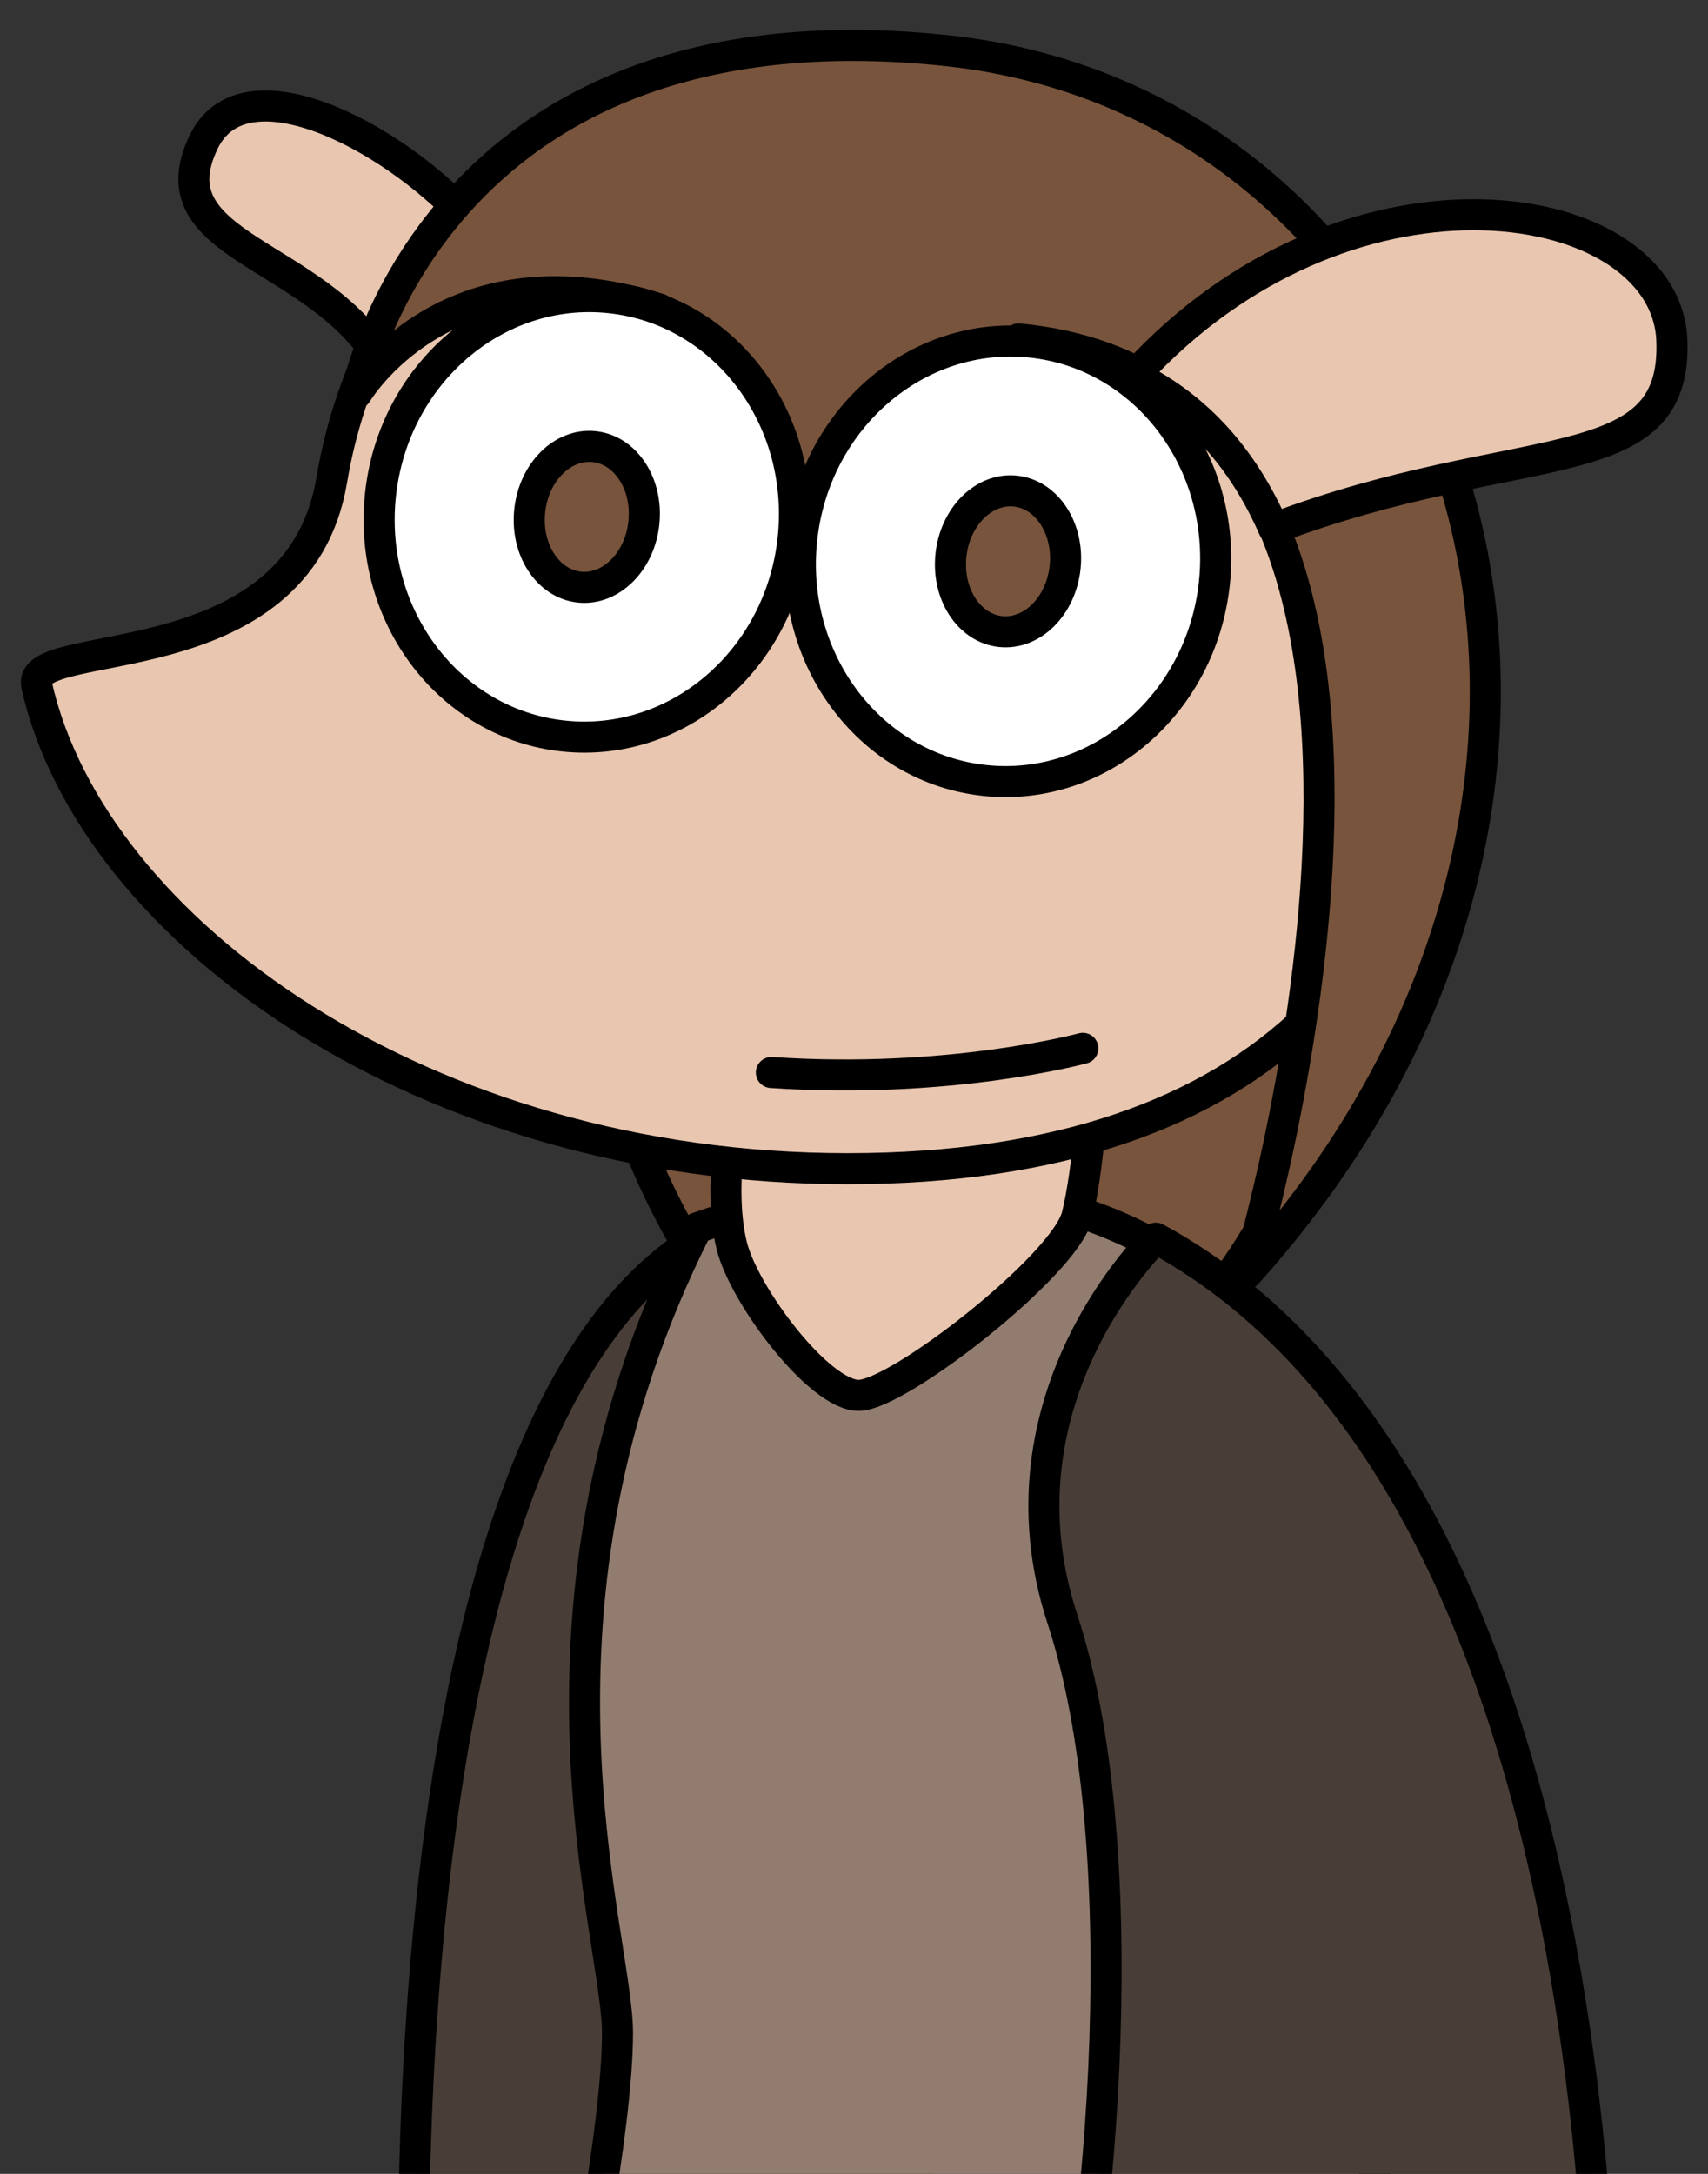 <?xml version="1.0" encoding="UTF-8" standalone="no"?>
<!-- Created with Inkscape (http://www.inkscape.org/) -->

<svg
   xmlns:dc="http://purl.org/dc/elements/1.1/"
   xmlns:cc="http://creativecommons.org/ns#"
   xmlns:rdf="http://www.w3.org/1999/02/22-rdf-syntax-ns#"
   xmlns:svg="http://www.w3.org/2000/svg"
   xmlns="http://www.w3.org/2000/svg"
   xmlns:sodipodi="http://sodipodi.sourceforge.net/DTD/sodipodi-0.dtd"
   xmlns:inkscape="http://www.inkscape.org/namespaces/inkscape"
   width="550"
   height="700"
   viewBox="0 0 550 700"
   id="svg2"
   version="1.1"
   inkscape:version="0.91 r13725"
   sodipodi:docname="rory.svg">
  <rect x="0" y="0" width="550" height="700" fill="#333333" stroke="none"/>
  <defs
     id="defs4">
    <clipPath
       clipPathUnits="userSpaceOnUse"
       id="clipPath4225">
      <path
         sodipodi:nodetypes="zzzzz"
         inkscape:connector-curvature="0"
         id="path4227"
         d="m 235.718,1002.408 c -43.396,2.628 -74.77,-5.38 -81.68,6.758 -6.91,12.138 3.828,34.203 83.463,31.048 79.635,-3.155 90.832,-27.476 79.128,-39.865 -11.705,-12.389 -37.514,-0.568 -80.91,2.059 z"
         style="fill:#ffffff;fill-rule:evenodd;stroke:#000000;stroke-width:10;stroke-linecap:round;stroke-linejoin:round;stroke-miterlimit:4;stroke-dasharray:none;stroke-opacity:1" />
    </clipPath>
  </defs>
  <sodipodi:namedview
     id="base"
     pagecolor="#ffffff"
     bordercolor="#666666"
     borderopacity="1.0"
     inkscape:pageopacity="0.0"
     inkscape:pageshadow="2"
     inkscape:zoom="0.70710678"
     inkscape:cx="28.208769"
     inkscape:cy="386.85723"
     inkscape:document-units="px"
     inkscape:current-layer="layer1"
     showgrid="false"
     units="px"
     inkscape:window-width="1920"
     inkscape:window-height="1017"
     inkscape:window-x="-8"
     inkscape:window-y="-8"
     inkscape:window-maximized="1"
     fit-margin-top="0"
     fit-margin-left="0"
     fit-margin-right="0"
     fit-margin-bottom="0"
     inkscape:snap-global="false" />
  <g
     inkscape:label="Layer 1"
     inkscape:groupmode="layer"
     id="layer1"
     transform="translate(48.374,-442.362)">
    <path
       style="fill:#e9c6af;fill-opacity:1;fill-rule:evenodd;stroke:#000000;stroke-width:10;stroke-linecap:round;stroke-linejoin:round;stroke-miterlimit:4;stroke-dasharray:none;stroke-opacity:1"
       d="m 37.607,476.492 c 28.485,0.455 73.288,36.114 80.024,60.739 -20.959,3.14 -34.957,13.591 -42.944,21.674 -21.61,-35.799 -73.89,-36.657 -57.491,-70.806 4.019,-8.37 11.398,-11.75 20.411,-11.606 z"
       id="path4186"
       inkscape:connector-curvature="0" />
    <path
       style="fill:#78543c;fill-opacity:1;fill-rule:evenodd;stroke:#000000;stroke-width:10;stroke-linecap:round;stroke-linejoin:round;stroke-miterlimit:4;stroke-dasharray:none;stroke-opacity:1"
       d="m 404.642,666.627 c 0,0 -14.588,235.184 -142.772,235.184 -128.184,0 -136.669,-249.792 -136.669,-249.792"
       id="path4188"
       inkscape:connector-curvature="0"
       sodipodi:nodetypes="csc" />
    <path
       style="fill:#483e37;fill-opacity:1;fill-rule:evenodd;stroke:#000000;stroke-width:10;stroke-linecap:round;stroke-linejoin:round;stroke-miterlimit:4;stroke-dasharray:none;stroke-opacity:1"
       d="m 230.02,1219.456 c -74.877,15.149 -144.208,-10e-5 -144.208,-10e-5 0,0 -19.413,-351.188 110.929,-386.996 l 81.81,1.377 52.691,27.544"
       id="path4174"
       inkscape:connector-curvature="0"
       sodipodi:nodetypes="ccccc" />
    <path
       style="fill:#917c6f;fill-opacity:1;fill-rule:evenodd;stroke:#000000;stroke-width:10;stroke-linecap:round;stroke-linejoin:round;stroke-miterlimit:4;stroke-dasharray:none;stroke-opacity:1"
       d="m 176.057,837.763 c -61.988,122.786 -25.587,227.519 -25.587,259.195 0,31.676 -13.316,95.027 -13.316,95.027 0,0 87.295,31.676 267.803,8.263 L 341.532,855.54 c 0,0 -58.99,-55.418 -165.474,-17.777 z"
       id="path4172"
       inkscape:connector-curvature="0"
       sodipodi:nodetypes="cscccc" />
    <path
       style="fill:#483e37;fill-opacity:1;fill-rule:evenodd;stroke:#000000;stroke-width:10;stroke-linecap:round;stroke-linejoin:round;stroke-miterlimit:4;stroke-dasharray:none;stroke-opacity:1"
       d="m 323.818,841.057 c 160.537,87.319 143.346,407.432 143.346,407.432 0,0 -81.377,9.64 -177.549,-11.018 18.529,-75.716 27.583,-202.342 4.112,-273.805 -23.471,-71.463 30.091,-122.609 30.091,-122.609 z"
       id="path4170"
       inkscape:connector-curvature="0"
       sodipodi:nodetypes="ccczc" />
    <path
       style="fill:#e9c6af;fill-opacity:1;fill-rule:evenodd;stroke:#000000;stroke-width:10;stroke-linecap:round;stroke-linejoin:round;stroke-miterlimit:4;stroke-dasharray:none;stroke-opacity:1"
       d="m 303.552,792.522 c 0,0 -1.234,25.746 -5.084,41.316 -3.948,15.963 -57.62,57.843 -70.331,57.843 -12.71,0 -36.902,-32.094 -40.885,-48.202 -4.547,-18.388 0.636,-44.071 0.636,-44.071"
       id="path4178"
       inkscape:connector-curvature="0"
       sodipodi:nodetypes="csssc" />
    <path
       style="fill:#e9c6af;fill-opacity:1;fill-rule:evenodd;stroke:#000000;stroke-width:10;stroke-linecap:round;stroke-linejoin:round;stroke-miterlimit:4;stroke-dasharray:none;stroke-opacity:1"
       d="M 236.081,461.991 C 121.027,461.991 69.369,531.787 58.451,596.958 c -10.918,65.17 -98.747,49.587 -95.011,66.107 17.886,79.09 124.775,155.624 261.085,155.624 136.31,-2e-4 194.696,-72.367 194.696,-173.528 7.5e-4,-101.162 -68.084,-183.17 -183.138,-183.17 z"
       id="path4165"
       inkscape:connector-curvature="0"
       sodipodi:nodetypes="zzszsz" />
    <path
       style="fill:#78543c;fill-opacity:1;fill-rule:evenodd;stroke:#000000;stroke-width:10;stroke-linecap:round;stroke-linejoin:round;stroke-miterlimit:4;stroke-dasharray:none;stroke-opacity:1"
       d="M 279.638,551.51 C 439.368,566.659 353.131,852.422 353.131,852.422 498.087,691.387 422.009,476.175 256.278,458.646 90.548,441.117 66.442,569.059 66.442,569.059 c 0,0 28.746,-48.938 97.53,-27.19 l 43.923,77.04 z"
       id="path4180"
       inkscape:connector-curvature="0"
       sodipodi:nodetypes="cczcccc" />
    <path
       style="fill:#e9c6af;fill-opacity:1;fill-rule:evenodd;stroke:#000000;stroke-width:10;stroke-linecap:round;stroke-linejoin:round;stroke-miterlimit:4;stroke-dasharray:none;stroke-opacity:1"
       d="m 425.767,511.506 c -33.624,0.103 -74.648,14.718 -108.133,51.039 l 1.609,2.079 c 19.926,10.498 33.551,27.399 42.543,47.908 79.365,-29.951 130.102,-14.767 128.188,-60.699 -1.004,-24.102 -28.414,-40.437 -64.207,-40.327 z"
       id="path4182"
       inkscape:connector-curvature="0" />
    <ellipse
       style="opacity:1;fill:#ffffff;fill-opacity:1;stroke:#000000;stroke-width:10;stroke-linecap:round;stroke-linejoin:round;stroke-miterlimit:4;stroke-dasharray:none;stroke-dashoffset:0;stroke-opacity:1"
       id="path4150"
       cx="203.589"
       cy="590.367"
       rx="66.784"
       ry="70.926"
       transform="matrix(0.995,0.105,-0.105,0.995,0,0)" />
    <ellipse
       ry="22.724"
       rx="18.472"
       cy="590.367"
       cx="203.589"
       id="ellipse4152"
       style="opacity:1;fill:#78543c;fill-opacity:1;stroke:#000000;stroke-width:10;stroke-linecap:round;stroke-linejoin:round;stroke-miterlimit:4;stroke-dasharray:none;stroke-dashoffset:0;stroke-opacity:1"
       transform="matrix(0.995,0.105,-0.105,0.995,0,0)" />
    <ellipse
       ry="70.926"
       rx="66.784"
       cy="590.367"
       cx="339.911"
       id="ellipse4160"
       style="opacity:1;fill:#ffffff;fill-opacity:1;stroke:#000000;stroke-width:10;stroke-linecap:round;stroke-linejoin:round;stroke-miterlimit:4;stroke-dasharray:none;stroke-dashoffset:0;stroke-opacity:1"
       transform="matrix(0.995,0.105,-0.105,0.995,0,0)" />
    <ellipse
       style="opacity:1;fill:#78543c;fill-opacity:1;stroke:#000000;stroke-width:10;stroke-linecap:round;stroke-linejoin:round;stroke-miterlimit:4;stroke-dasharray:none;stroke-dashoffset:0;stroke-opacity:1"
       id="ellipse4163"
       cx="339.911"
       cy="590.367"
       rx="18.472"
       ry="22.724"
       transform="matrix(0.995,0.105,-0.105,0.995,0,0)" />
    <path
       style="fill:none;fill-rule:evenodd;stroke:#000000;stroke-width:10;stroke-linecap:round;stroke-linejoin:round;stroke-miterlimit:4;stroke-dasharray:none;stroke-opacity:1"
       d="m 200.023,787.717 c 57.447,3.895 100.288,-7.791 100.288,-7.791"
       id="path4229"
       inkscape:connector-curvature="0" />
  </g>
</svg>
